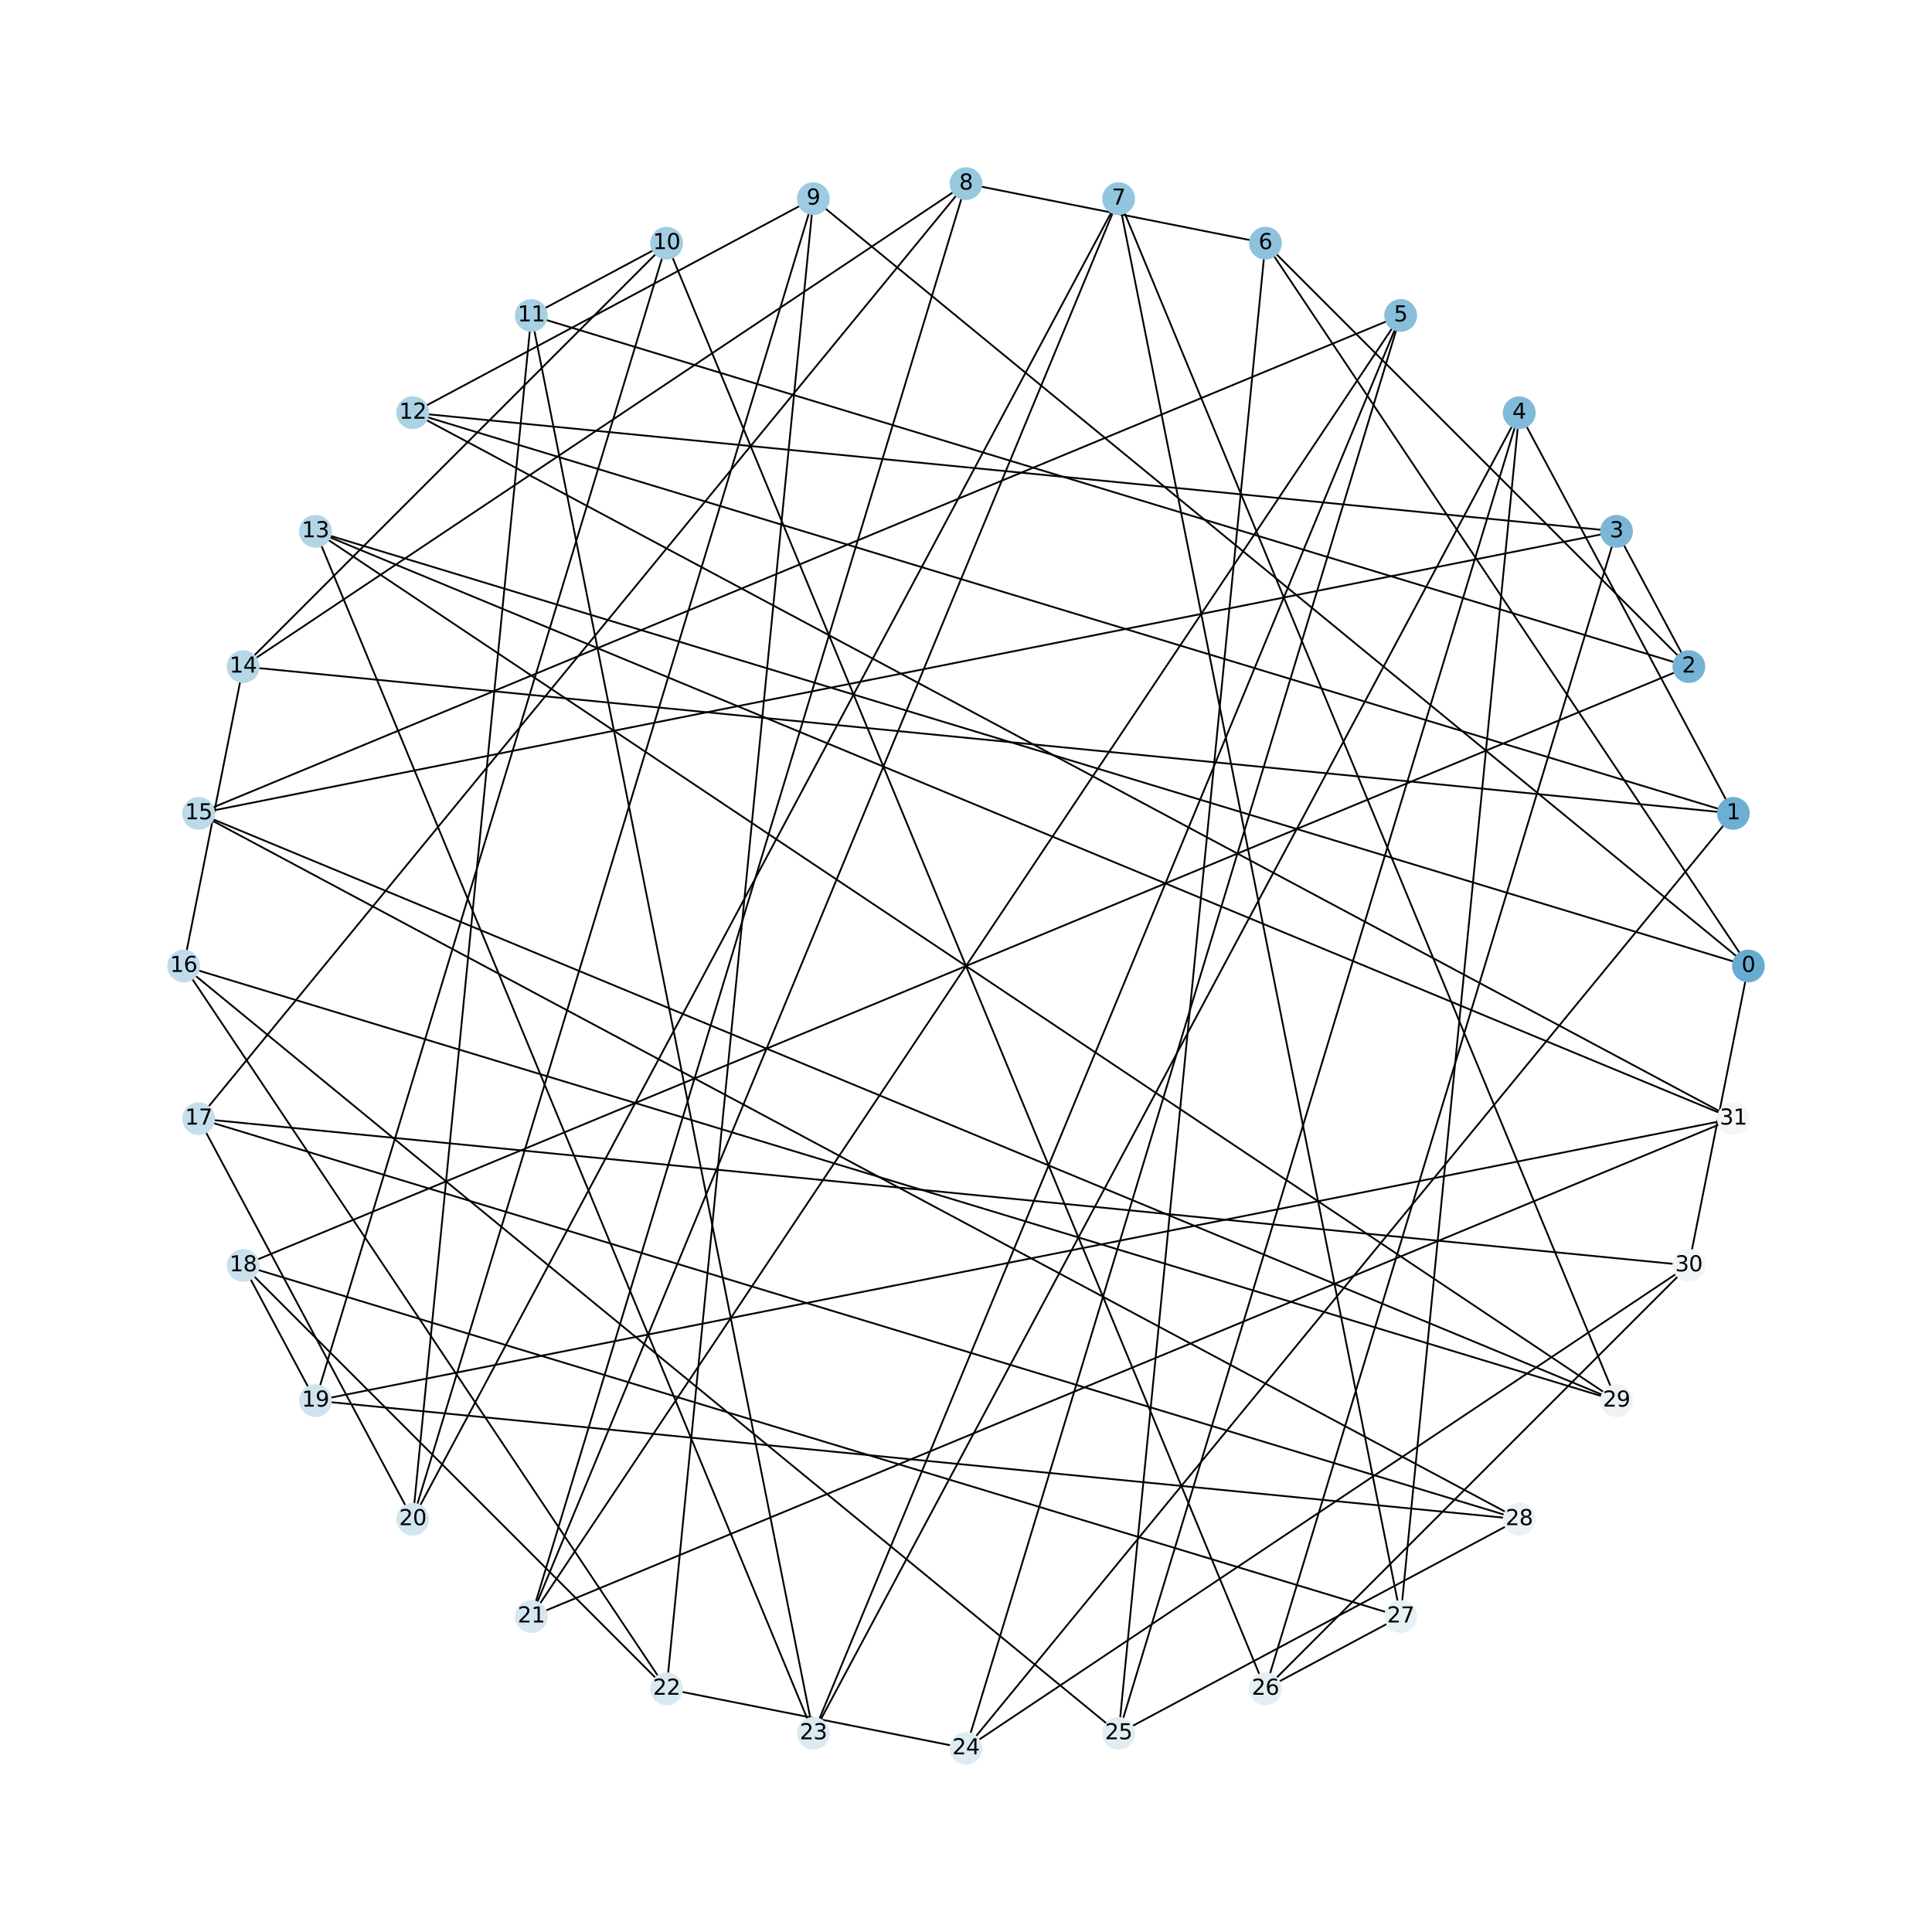 <?xml version="1.0" encoding="utf-8" standalone="no"?>
<!DOCTYPE svg PUBLIC "-//W3C//DTD SVG 1.1//EN"
  "http://www.w3.org/Graphics/SVG/1.1/DTD/svg11.dtd">
<svg xmlns:xlink="http://www.w3.org/1999/xlink" width="1080pt" height="1080pt" viewBox="0 0 1080 1080" xmlns="http://www.w3.org/2000/svg" version="1.1">
 <defs>
  <style type="text/css">*{stroke-linejoin: round; stroke-linecap: butt}</style>
 </defs>
 <g id="figure_1">
  <g id="patch_1">
   <path d="M 0 1080 
L 1080 1080 
L 1080 0 
L 0 0 
z
" style="fill: #ffffff"/>
  </g>
  <g id="axes_1">
   <g id="LineCollection_1">
    <path d="M 977.355 540 
L 454.676 111.048 
" clip-path="url(#p1c05f4befb)" style="fill: none; stroke: #000000"/>
    <path d="M 977.355 540 
L 176.352 297.018 
" clip-path="url(#p1c05f4befb)" style="fill: none; stroke: #000000"/>
    <path d="M 977.355 540 
L 707.369 135.936 
" clip-path="url(#p1c05f4befb)" style="fill: none; stroke: #000000"/>
    <path d="M 977.355 540 
L 944.064 707.369 
" clip-path="url(#p1c05f4befb)" style="fill: none; stroke: #000000"/>
    <path d="M 454.676 111.048 
L 230.743 849.257 
" clip-path="url(#p1c05f4befb)" style="fill: none; stroke: #000000"/>
    <path d="M 454.676 111.048 
L 372.631 944.064 
" clip-path="url(#p1c05f4befb)" style="fill: none; stroke: #000000"/>
    <path d="M 454.676 111.048 
L 230.743 230.743 
" clip-path="url(#p1c05f4befb)" style="fill: none; stroke: #000000"/>
    <path d="M 176.352 297.018 
L 454.676 968.952 
" clip-path="url(#p1c05f4befb)" style="fill: none; stroke: #000000"/>
    <path d="M 176.352 297.018 
L 968.952 625.324 
" clip-path="url(#p1c05f4befb)" style="fill: none; stroke: #000000"/>
    <path d="M 176.352 297.018 
L 903.648 782.982 
" clip-path="url(#p1c05f4befb)" style="fill: none; stroke: #000000"/>
    <path d="M 707.369 135.936 
L 944.064 372.631 
" clip-path="url(#p1c05f4befb)" style="fill: none; stroke: #000000"/>
    <path d="M 707.369 135.936 
L 540 102.645 
" clip-path="url(#p1c05f4befb)" style="fill: none; stroke: #000000"/>
    <path d="M 707.369 135.936 
L 625.324 968.952 
" clip-path="url(#p1c05f4befb)" style="fill: none; stroke: #000000"/>
    <path d="M 944.064 707.369 
L 111.048 625.324 
" clip-path="url(#p1c05f4befb)" style="fill: none; stroke: #000000"/>
    <path d="M 944.064 707.369 
L 540 977.355 
" clip-path="url(#p1c05f4befb)" style="fill: none; stroke: #000000"/>
    <path d="M 944.064 707.369 
L 707.369 944.064 
" clip-path="url(#p1c05f4befb)" style="fill: none; stroke: #000000"/>
    <path d="M 968.952 454.676 
L 230.743 230.743 
" clip-path="url(#p1c05f4befb)" style="fill: none; stroke: #000000"/>
    <path d="M 968.952 454.676 
L 540 977.355 
" clip-path="url(#p1c05f4befb)" style="fill: none; stroke: #000000"/>
    <path d="M 968.952 454.676 
L 135.936 372.631 
" clip-path="url(#p1c05f4befb)" style="fill: none; stroke: #000000"/>
    <path d="M 968.952 454.676 
L 849.257 230.743 
" clip-path="url(#p1c05f4befb)" style="fill: none; stroke: #000000"/>
    <path d="M 230.743 230.743 
L 903.648 297.018 
" clip-path="url(#p1c05f4befb)" style="fill: none; stroke: #000000"/>
    <path d="M 230.743 230.743 
L 968.952 625.324 
" clip-path="url(#p1c05f4befb)" style="fill: none; stroke: #000000"/>
    <path d="M 540 977.355 
L 782.982 176.352 
" clip-path="url(#p1c05f4befb)" style="fill: none; stroke: #000000"/>
    <path d="M 540 977.355 
L 372.631 944.064 
" clip-path="url(#p1c05f4befb)" style="fill: none; stroke: #000000"/>
    <path d="M 135.936 372.631 
L 540 102.645 
" clip-path="url(#p1c05f4befb)" style="fill: none; stroke: #000000"/>
    <path d="M 135.936 372.631 
L 372.631 135.936 
" clip-path="url(#p1c05f4befb)" style="fill: none; stroke: #000000"/>
    <path d="M 135.936 372.631 
L 102.645 540 
" clip-path="url(#p1c05f4befb)" style="fill: none; stroke: #000000"/>
    <path d="M 849.257 230.743 
L 625.324 968.952 
" clip-path="url(#p1c05f4befb)" style="fill: none; stroke: #000000"/>
    <path d="M 849.257 230.743 
L 782.982 903.648 
" clip-path="url(#p1c05f4befb)" style="fill: none; stroke: #000000"/>
    <path d="M 849.257 230.743 
L 454.676 968.952 
" clip-path="url(#p1c05f4befb)" style="fill: none; stroke: #000000"/>
    <path d="M 944.064 372.631 
L 135.936 707.369 
" clip-path="url(#p1c05f4befb)" style="fill: none; stroke: #000000"/>
    <path d="M 944.064 372.631 
L 903.648 297.018 
" clip-path="url(#p1c05f4befb)" style="fill: none; stroke: #000000"/>
    <path d="M 944.064 372.631 
L 297.018 176.352 
" clip-path="url(#p1c05f4befb)" style="fill: none; stroke: #000000"/>
    <path d="M 135.936 707.369 
L 372.631 944.064 
" clip-path="url(#p1c05f4befb)" style="fill: none; stroke: #000000"/>
    <path d="M 135.936 707.369 
L 176.352 782.982 
" clip-path="url(#p1c05f4befb)" style="fill: none; stroke: #000000"/>
    <path d="M 135.936 707.369 
L 782.982 903.648 
" clip-path="url(#p1c05f4befb)" style="fill: none; stroke: #000000"/>
    <path d="M 903.648 297.018 
L 707.369 944.064 
" clip-path="url(#p1c05f4befb)" style="fill: none; stroke: #000000"/>
    <path d="M 903.648 297.018 
L 111.048 454.676 
" clip-path="url(#p1c05f4befb)" style="fill: none; stroke: #000000"/>
    <path d="M 297.018 176.352 
L 372.631 135.936 
" clip-path="url(#p1c05f4befb)" style="fill: none; stroke: #000000"/>
    <path d="M 297.018 176.352 
L 230.743 849.257 
" clip-path="url(#p1c05f4befb)" style="fill: none; stroke: #000000"/>
    <path d="M 297.018 176.352 
L 454.676 968.952 
" clip-path="url(#p1c05f4befb)" style="fill: none; stroke: #000000"/>
    <path d="M 707.369 944.064 
L 372.631 135.936 
" clip-path="url(#p1c05f4befb)" style="fill: none; stroke: #000000"/>
    <path d="M 707.369 944.064 
L 782.982 903.648 
" clip-path="url(#p1c05f4befb)" style="fill: none; stroke: #000000"/>
    <path d="M 111.048 454.676 
L 782.982 176.352 
" clip-path="url(#p1c05f4befb)" style="fill: none; stroke: #000000"/>
    <path d="M 111.048 454.676 
L 903.648 782.982 
" clip-path="url(#p1c05f4befb)" style="fill: none; stroke: #000000"/>
    <path d="M 111.048 454.676 
L 849.257 849.257 
" clip-path="url(#p1c05f4befb)" style="fill: none; stroke: #000000"/>
    <path d="M 625.324 968.952 
L 102.645 540 
" clip-path="url(#p1c05f4befb)" style="fill: none; stroke: #000000"/>
    <path d="M 625.324 968.952 
L 849.257 849.257 
" clip-path="url(#p1c05f4befb)" style="fill: none; stroke: #000000"/>
    <path d="M 782.982 903.648 
L 625.324 111.048 
" clip-path="url(#p1c05f4befb)" style="fill: none; stroke: #000000"/>
    <path d="M 454.676 968.952 
L 782.982 176.352 
" clip-path="url(#p1c05f4befb)" style="fill: none; stroke: #000000"/>
    <path d="M 782.982 176.352 
L 297.018 903.648 
" clip-path="url(#p1c05f4befb)" style="fill: none; stroke: #000000"/>
    <path d="M 297.018 903.648 
L 625.324 111.048 
" clip-path="url(#p1c05f4befb)" style="fill: none; stroke: #000000"/>
    <path d="M 297.018 903.648 
L 540 102.645 
" clip-path="url(#p1c05f4befb)" style="fill: none; stroke: #000000"/>
    <path d="M 297.018 903.648 
L 968.952 625.324 
" clip-path="url(#p1c05f4befb)" style="fill: none; stroke: #000000"/>
    <path d="M 540 102.645 
L 111.048 625.324 
" clip-path="url(#p1c05f4befb)" style="fill: none; stroke: #000000"/>
    <path d="M 625.324 111.048 
L 903.648 782.982 
" clip-path="url(#p1c05f4befb)" style="fill: none; stroke: #000000"/>
    <path d="M 625.324 111.048 
L 230.743 849.257 
" clip-path="url(#p1c05f4befb)" style="fill: none; stroke: #000000"/>
    <path d="M 903.648 782.982 
L 102.645 540 
" clip-path="url(#p1c05f4befb)" style="fill: none; stroke: #000000"/>
    <path d="M 230.743 849.257 
L 111.048 625.324 
" clip-path="url(#p1c05f4befb)" style="fill: none; stroke: #000000"/>
    <path d="M 111.048 625.324 
L 849.257 849.257 
" clip-path="url(#p1c05f4befb)" style="fill: none; stroke: #000000"/>
    <path d="M 372.631 944.064 
L 102.645 540 
" clip-path="url(#p1c05f4befb)" style="fill: none; stroke: #000000"/>
    <path d="M 372.631 135.936 
L 176.352 782.982 
" clip-path="url(#p1c05f4befb)" style="fill: none; stroke: #000000"/>
    <path d="M 176.352 782.982 
L 849.257 849.257 
" clip-path="url(#p1c05f4befb)" style="fill: none; stroke: #000000"/>
    <path d="M 176.352 782.982 
L 968.952 625.324 
" clip-path="url(#p1c05f4befb)" style="fill: none; stroke: #000000"/>
   </g>
   <g id="PathCollection_1">
    <defs>
     <path id="C0_0_9b49dcc766" d="M 0 8.66 
C 2.297 8.66 4.5 7.748 6.124 6.124 
C 7.748 4.5 8.66 2.297 8.66 -0 
C 8.66 -2.297 7.748 -4.5 6.124 -6.124 
C 4.5 -7.748 2.297 -8.66 0 -8.66 
C -2.297 -8.66 -4.5 -7.748 -6.124 -6.124 
C -7.748 -4.5 -8.66 -2.297 -8.66 0 
C -8.66 2.297 -7.748 4.5 -6.124 6.124 
C -4.5 7.748 -2.297 8.66 0 8.66 
z
"/>
    </defs>
    <g clip-path="url(#p1c05f4befb)">
     <use xlink:href="#C0_0_9b49dcc766" x="977.355" y="540" style="fill: #68abd0; stroke: #68abd0"/>
    </g>
    <g clip-path="url(#p1c05f4befb)">
     <use xlink:href="#C0_0_9b49dcc766" x="454.676" y="111.048" style="fill: #9dcbe1; stroke: #9dcbe1"/>
    </g>
    <g clip-path="url(#p1c05f4befb)">
     <use xlink:href="#C0_0_9b49dcc766" x="176.352" y="297.018" style="fill: #b1d5e7; stroke: #b1d5e7"/>
    </g>
    <g clip-path="url(#p1c05f4befb)">
     <use xlink:href="#C0_0_9b49dcc766" x="707.369" y="135.936" style="fill: #8dc2dc; stroke: #8dc2dc"/>
    </g>
    <g clip-path="url(#p1c05f4befb)">
     <use xlink:href="#C0_0_9b49dcc766" x="944.064" y="707.369" style="fill: #f0f4f6; stroke: #f0f4f6"/>
    </g>
    <g clip-path="url(#p1c05f4befb)">
     <use xlink:href="#C0_0_9b49dcc766" x="968.952" y="454.676" style="fill: #6eaed2; stroke: #6eaed2"/>
    </g>
    <g clip-path="url(#p1c05f4befb)">
     <use xlink:href="#C0_0_9b49dcc766" x="230.743" y="230.743" style="fill: #acd2e5; stroke: #acd2e5"/>
    </g>
    <g clip-path="url(#p1c05f4befb)">
     <use xlink:href="#C0_0_9b49dcc766" x="540" y="977.355" style="fill: #deebf2; stroke: #deebf2"/>
    </g>
    <g clip-path="url(#p1c05f4befb)">
     <use xlink:href="#C0_0_9b49dcc766" x="135.936" y="372.631" style="fill: #b6d7e8; stroke: #b6d7e8"/>
    </g>
    <g clip-path="url(#p1c05f4befb)">
     <use xlink:href="#C0_0_9b49dcc766" x="849.257" y="230.743" style="fill: #81bad8; stroke: #81bad8"/>
    </g>
    <g clip-path="url(#p1c05f4befb)">
     <use xlink:href="#C0_0_9b49dcc766" x="944.064" y="372.631" style="fill: #75b2d4; stroke: #75b2d4"/>
    </g>
    <g clip-path="url(#p1c05f4befb)">
     <use xlink:href="#C0_0_9b49dcc766" x="135.936" y="707.369" style="fill: #cae1ee; stroke: #cae1ee"/>
    </g>
    <g clip-path="url(#p1c05f4befb)">
     <use xlink:href="#C0_0_9b49dcc766" x="903.648" y="297.018" style="fill: #7bb6d6; stroke: #7bb6d6"/>
    </g>
    <g clip-path="url(#p1c05f4befb)">
     <use xlink:href="#C0_0_9b49dcc766" x="297.018" y="176.352" style="fill: #a7d0e4; stroke: #a7d0e4"/>
    </g>
    <g clip-path="url(#p1c05f4befb)">
     <use xlink:href="#C0_0_9b49dcc766" x="707.369" y="944.064" style="fill: #e4eef4; stroke: #e4eef4"/>
    </g>
    <g clip-path="url(#p1c05f4befb)">
     <use xlink:href="#C0_0_9b49dcc766" x="111.048" y="454.676" style="fill: #bbdaea; stroke: #bbdaea"/>
    </g>
    <g clip-path="url(#p1c05f4befb)">
     <use xlink:href="#C0_0_9b49dcc766" x="625.324" y="968.952" style="fill: #e1edf3; stroke: #e1edf3"/>
    </g>
    <g clip-path="url(#p1c05f4befb)">
     <use xlink:href="#C0_0_9b49dcc766" x="782.982" y="903.648" style="fill: #e7f0f4; stroke: #e7f0f4"/>
    </g>
    <g clip-path="url(#p1c05f4befb)">
     <use xlink:href="#C0_0_9b49dcc766" x="454.676" y="968.952" style="fill: #dbeaf2; stroke: #dbeaf2"/>
    </g>
    <g clip-path="url(#p1c05f4befb)">
     <use xlink:href="#C0_0_9b49dcc766" x="782.982" y="176.352" style="fill: #87beda; stroke: #87beda"/>
    </g>
    <g clip-path="url(#p1c05f4befb)">
     <use xlink:href="#C0_0_9b49dcc766" x="297.018" y="903.648" style="fill: #d5e7f1; stroke: #d5e7f1"/>
    </g>
    <g clip-path="url(#p1c05f4befb)">
     <use xlink:href="#C0_0_9b49dcc766" x="540" y="102.645" style="fill: #98c8e0; stroke: #98c8e0"/>
    </g>
    <g clip-path="url(#p1c05f4befb)">
     <use xlink:href="#C0_0_9b49dcc766" x="625.324" y="111.048" style="fill: #93c6de; stroke: #93c6de"/>
    </g>
    <g clip-path="url(#p1c05f4befb)">
     <use xlink:href="#C0_0_9b49dcc766" x="903.648" y="782.982" style="fill: #edf2f5; stroke: #edf2f5"/>
    </g>
    <g clip-path="url(#p1c05f4befb)">
     <use xlink:href="#C0_0_9b49dcc766" x="230.743" y="849.257" style="fill: #d2e6f0; stroke: #d2e6f0"/>
    </g>
    <g clip-path="url(#p1c05f4befb)">
     <use xlink:href="#C0_0_9b49dcc766" x="111.048" y="625.324" style="fill: #c5dfec; stroke: #c5dfec"/>
    </g>
    <g clip-path="url(#p1c05f4befb)">
     <use xlink:href="#C0_0_9b49dcc766" x="372.631" y="944.064" style="fill: #d8e9f1; stroke: #d8e9f1"/>
    </g>
    <g clip-path="url(#p1c05f4befb)">
     <use xlink:href="#C0_0_9b49dcc766" x="372.631" y="135.936" style="fill: #a2cde3; stroke: #a2cde3"/>
    </g>
    <g clip-path="url(#p1c05f4befb)">
     <use xlink:href="#C0_0_9b49dcc766" x="176.352" y="782.982" style="fill: #cfe4ef; stroke: #cfe4ef"/>
    </g>
    <g clip-path="url(#p1c05f4befb)">
     <use xlink:href="#C0_0_9b49dcc766" x="968.952" y="625.324" style="fill: #f3f5f6; stroke: #f3f5f6"/>
    </g>
    <g clip-path="url(#p1c05f4befb)">
     <use xlink:href="#C0_0_9b49dcc766" x="102.645" y="540" style="fill: #c0dceb; stroke: #c0dceb"/>
    </g>
    <g clip-path="url(#p1c05f4befb)">
     <use xlink:href="#C0_0_9b49dcc766" x="849.257" y="849.257" style="fill: #eaf1f5; stroke: #eaf1f5"/>
    </g>
   </g>
   <g id="text_1">
    <g clip-path="url(#p1c05f4befb)">
     <!-- 0 -->
     <g transform="translate(973.538 543.311)scale(0.12 -0.12)">
      <defs>
       <path id="DejaVuSans-30" d="M 2034 4250 
Q 1547 4250 1301 3770 
Q 1056 3291 1056 2328 
Q 1056 1369 1301 889 
Q 1547 409 2034 409 
Q 2525 409 2770 889 
Q 3016 1369 3016 2328 
Q 3016 3291 2770 3770 
Q 2525 4250 2034 4250 
z
M 2034 4750 
Q 2819 4750 3233 4129 
Q 3647 3509 3647 2328 
Q 3647 1150 3233 529 
Q 2819 -91 2034 -91 
Q 1250 -91 836 529 
Q 422 1150 422 2328 
Q 422 3509 836 4129 
Q 1250 4750 2034 4750 
z
" transform="scale(0.016)"/>
      </defs>
      <use xlink:href="#DejaVuSans-30"/>
     </g>
    </g>
   </g>
   <g id="text_2">
    <g clip-path="url(#p1c05f4befb)">
     <!-- 9 -->
     <g transform="translate(450.859 114.36)scale(0.12 -0.12)">
      <defs>
       <path id="DejaVuSans-39" d="M 703 97 
L 703 672 
Q 941 559 1184 500 
Q 1428 441 1663 441 
Q 2288 441 2617 861 
Q 2947 1281 2994 2138 
Q 2813 1869 2534 1725 
Q 2256 1581 1919 1581 
Q 1219 1581 811 2004 
Q 403 2428 403 3163 
Q 403 3881 828 4315 
Q 1253 4750 1959 4750 
Q 2769 4750 3195 4129 
Q 3622 3509 3622 2328 
Q 3622 1225 3098 567 
Q 2575 -91 1691 -91 
Q 1453 -91 1209 -44 
Q 966 3 703 97 
z
M 1959 2075 
Q 2384 2075 2632 2365 
Q 2881 2656 2881 3163 
Q 2881 3666 2632 3958 
Q 2384 4250 1959 4250 
Q 1534 4250 1286 3958 
Q 1038 3666 1038 3163 
Q 1038 2656 1286 2365 
Q 1534 2075 1959 2075 
z
" transform="scale(0.016)"/>
      </defs>
      <use xlink:href="#DejaVuSans-39"/>
     </g>
    </g>
   </g>
   <g id="text_3">
    <g clip-path="url(#p1c05f4befb)">
     <!-- 13 -->
     <g transform="translate(168.717 300.33)scale(0.12 -0.12)">
      <defs>
       <path id="DejaVuSans-31" d="M 794 531 
L 1825 531 
L 1825 4091 
L 703 3866 
L 703 4441 
L 1819 4666 
L 2450 4666 
L 2450 531 
L 3481 531 
L 3481 0 
L 794 0 
L 794 531 
z
" transform="scale(0.016)"/>
       <path id="DejaVuSans-33" d="M 2597 2516 
Q 3050 2419 3304 2112 
Q 3559 1806 3559 1356 
Q 3559 666 3084 287 
Q 2609 -91 1734 -91 
Q 1441 -91 1130 -33 
Q 819 25 488 141 
L 488 750 
Q 750 597 1062 519 
Q 1375 441 1716 441 
Q 2309 441 2620 675 
Q 2931 909 2931 1356 
Q 2931 1769 2642 2001 
Q 2353 2234 1838 2234 
L 1294 2234 
L 1294 2753 
L 1863 2753 
Q 2328 2753 2575 2939 
Q 2822 3125 2822 3475 
Q 2822 3834 2567 4026 
Q 2313 4219 1838 4219 
Q 1578 4219 1281 4162 
Q 984 4106 628 3988 
L 628 4550 
Q 988 4650 1302 4700 
Q 1616 4750 1894 4750 
Q 2613 4750 3031 4423 
Q 3450 4097 3450 3541 
Q 3450 3153 3228 2886 
Q 3006 2619 2597 2516 
z
" transform="scale(0.016)"/>
      </defs>
      <use xlink:href="#DejaVuSans-31"/>
      <use xlink:href="#DejaVuSans-33" x="63.623"/>
     </g>
    </g>
   </g>
   <g id="text_4">
    <g clip-path="url(#p1c05f4befb)">
     <!-- 6 -->
     <g transform="translate(703.551 139.248)scale(0.12 -0.12)">
      <defs>
       <path id="DejaVuSans-36" d="M 2113 2584 
Q 1688 2584 1439 2293 
Q 1191 2003 1191 1497 
Q 1191 994 1439 701 
Q 1688 409 2113 409 
Q 2538 409 2786 701 
Q 3034 994 3034 1497 
Q 3034 2003 2786 2293 
Q 2538 2584 2113 2584 
z
M 3366 4563 
L 3366 3988 
Q 3128 4100 2886 4159 
Q 2644 4219 2406 4219 
Q 1781 4219 1451 3797 
Q 1122 3375 1075 2522 
Q 1259 2794 1537 2939 
Q 1816 3084 2150 3084 
Q 2853 3084 3261 2657 
Q 3669 2231 3669 1497 
Q 3669 778 3244 343 
Q 2819 -91 2113 -91 
Q 1303 -91 875 529 
Q 447 1150 447 2328 
Q 447 3434 972 4092 
Q 1497 4750 2381 4750 
Q 2619 4750 2861 4703 
Q 3103 4656 3366 4563 
z
" transform="scale(0.016)"/>
      </defs>
      <use xlink:href="#DejaVuSans-36"/>
     </g>
    </g>
   </g>
   <g id="text_5">
    <g clip-path="url(#p1c05f4befb)">
     <!-- 30 -->
     <g transform="translate(936.429 710.68)scale(0.12 -0.12)">
      <use xlink:href="#DejaVuSans-33"/>
      <use xlink:href="#DejaVuSans-30" x="63.623"/>
     </g>
    </g>
   </g>
   <g id="text_6">
    <g clip-path="url(#p1c05f4befb)">
     <!-- 1 -->
     <g transform="translate(965.134 457.987)scale(0.12 -0.12)">
      <use xlink:href="#DejaVuSans-31"/>
     </g>
    </g>
   </g>
   <g id="text_7">
    <g clip-path="url(#p1c05f4befb)">
     <!-- 12 -->
     <g transform="translate(223.108 234.054)scale(0.12 -0.12)">
      <defs>
       <path id="DejaVuSans-32" d="M 1228 531 
L 3431 531 
L 3431 0 
L 469 0 
L 469 531 
Q 828 903 1448 1529 
Q 2069 2156 2228 2338 
Q 2531 2678 2651 2914 
Q 2772 3150 2772 3378 
Q 2772 3750 2511 3984 
Q 2250 4219 1831 4219 
Q 1534 4219 1204 4116 
Q 875 4013 500 3803 
L 500 4441 
Q 881 4594 1212 4672 
Q 1544 4750 1819 4750 
Q 2544 4750 2975 4387 
Q 3406 4025 3406 3419 
Q 3406 3131 3298 2873 
Q 3191 2616 2906 2266 
Q 2828 2175 2409 1742 
Q 1991 1309 1228 531 
z
" transform="scale(0.016)"/>
      </defs>
      <use xlink:href="#DejaVuSans-31"/>
      <use xlink:href="#DejaVuSans-32" x="63.623"/>
     </g>
    </g>
   </g>
   <g id="text_8">
    <g clip-path="url(#p1c05f4befb)">
     <!-- 24 -->
     <g transform="translate(532.365 980.667)scale(0.12 -0.12)">
      <defs>
       <path id="DejaVuSans-34" d="M 2419 4116 
L 825 1625 
L 2419 1625 
L 2419 4116 
z
M 2253 4666 
L 3047 4666 
L 3047 1625 
L 3713 1625 
L 3713 1100 
L 3047 1100 
L 3047 0 
L 2419 0 
L 2419 1100 
L 313 1100 
L 313 1709 
L 2253 4666 
z
" transform="scale(0.016)"/>
      </defs>
      <use xlink:href="#DejaVuSans-32"/>
      <use xlink:href="#DejaVuSans-34" x="63.623"/>
     </g>
    </g>
   </g>
   <g id="text_9">
    <g clip-path="url(#p1c05f4befb)">
     <!-- 14 -->
     <g transform="translate(128.301 375.943)scale(0.12 -0.12)">
      <use xlink:href="#DejaVuSans-31"/>
      <use xlink:href="#DejaVuSans-34" x="63.623"/>
     </g>
    </g>
   </g>
   <g id="text_10">
    <g clip-path="url(#p1c05f4befb)">
     <!-- 4 -->
     <g transform="translate(845.439 234.054)scale(0.12 -0.12)">
      <use xlink:href="#DejaVuSans-34"/>
     </g>
    </g>
   </g>
   <g id="text_11">
    <g clip-path="url(#p1c05f4befb)">
     <!-- 2 -->
     <g transform="translate(940.246 375.943)scale(0.12 -0.12)">
      <use xlink:href="#DejaVuSans-32"/>
     </g>
    </g>
   </g>
   <g id="text_12">
    <g clip-path="url(#p1c05f4befb)">
     <!-- 18 -->
     <g transform="translate(128.301 710.68)scale(0.12 -0.12)">
      <defs>
       <path id="DejaVuSans-38" d="M 2034 2216 
Q 1584 2216 1326 1975 
Q 1069 1734 1069 1313 
Q 1069 891 1326 650 
Q 1584 409 2034 409 
Q 2484 409 2743 651 
Q 3003 894 3003 1313 
Q 3003 1734 2745 1975 
Q 2488 2216 2034 2216 
z
M 1403 2484 
Q 997 2584 770 2862 
Q 544 3141 544 3541 
Q 544 4100 942 4425 
Q 1341 4750 2034 4750 
Q 2731 4750 3128 4425 
Q 3525 4100 3525 3541 
Q 3525 3141 3298 2862 
Q 3072 2584 2669 2484 
Q 3125 2378 3379 2068 
Q 3634 1759 3634 1313 
Q 3634 634 3220 271 
Q 2806 -91 2034 -91 
Q 1263 -91 848 271 
Q 434 634 434 1313 
Q 434 1759 690 2068 
Q 947 2378 1403 2484 
z
M 1172 3481 
Q 1172 3119 1398 2916 
Q 1625 2713 2034 2713 
Q 2441 2713 2670 2916 
Q 2900 3119 2900 3481 
Q 2900 3844 2670 4047 
Q 2441 4250 2034 4250 
Q 1625 4250 1398 4047 
Q 1172 3844 1172 3481 
z
" transform="scale(0.016)"/>
      </defs>
      <use xlink:href="#DejaVuSans-31"/>
      <use xlink:href="#DejaVuSans-38" x="63.623"/>
     </g>
    </g>
   </g>
   <g id="text_13">
    <g clip-path="url(#p1c05f4befb)">
     <!-- 3 -->
     <g transform="translate(899.83 300.33)scale(0.12 -0.12)">
      <use xlink:href="#DejaVuSans-33"/>
     </g>
    </g>
   </g>
   <g id="text_14">
    <g clip-path="url(#p1c05f4befb)">
     <!-- 11 -->
     <g transform="translate(289.383 179.664)scale(0.12 -0.12)">
      <use xlink:href="#DejaVuSans-31"/>
      <use xlink:href="#DejaVuSans-31" x="63.623"/>
     </g>
    </g>
   </g>
   <g id="text_15">
    <g clip-path="url(#p1c05f4befb)">
     <!-- 26 -->
     <g transform="translate(699.734 947.375)scale(0.12 -0.12)">
      <use xlink:href="#DejaVuSans-32"/>
      <use xlink:href="#DejaVuSans-36" x="63.623"/>
     </g>
    </g>
   </g>
   <g id="text_16">
    <g clip-path="url(#p1c05f4befb)">
     <!-- 15 -->
     <g transform="translate(103.413 457.987)scale(0.12 -0.12)">
      <defs>
       <path id="DejaVuSans-35" d="M 691 4666 
L 3169 4666 
L 3169 4134 
L 1269 4134 
L 1269 2991 
Q 1406 3038 1543 3061 
Q 1681 3084 1819 3084 
Q 2600 3084 3056 2656 
Q 3513 2228 3513 1497 
Q 3513 744 3044 326 
Q 2575 -91 1722 -91 
Q 1428 -91 1123 -41 
Q 819 9 494 109 
L 494 744 
Q 775 591 1075 516 
Q 1375 441 1709 441 
Q 2250 441 2565 725 
Q 2881 1009 2881 1497 
Q 2881 1984 2565 2268 
Q 2250 2553 1709 2553 
Q 1456 2553 1204 2497 
Q 953 2441 691 2322 
L 691 4666 
z
" transform="scale(0.016)"/>
      </defs>
      <use xlink:href="#DejaVuSans-31"/>
      <use xlink:href="#DejaVuSans-35" x="63.623"/>
     </g>
    </g>
   </g>
   <g id="text_17">
    <g clip-path="url(#p1c05f4befb)">
     <!-- 25 -->
     <g transform="translate(617.689 972.263)scale(0.12 -0.12)">
      <use xlink:href="#DejaVuSans-32"/>
      <use xlink:href="#DejaVuSans-35" x="63.623"/>
     </g>
    </g>
   </g>
   <g id="text_18">
    <g clip-path="url(#p1c05f4befb)">
     <!-- 27 -->
     <g transform="translate(775.347 906.959)scale(0.12 -0.12)">
      <defs>
       <path id="DejaVuSans-37" d="M 525 4666 
L 3525 4666 
L 3525 4397 
L 1831 0 
L 1172 0 
L 2766 4134 
L 525 4134 
L 525 4666 
z
" transform="scale(0.016)"/>
      </defs>
      <use xlink:href="#DejaVuSans-32"/>
      <use xlink:href="#DejaVuSans-37" x="63.623"/>
     </g>
    </g>
   </g>
   <g id="text_19">
    <g clip-path="url(#p1c05f4befb)">
     <!-- 23 -->
     <g transform="translate(447.041 972.263)scale(0.12 -0.12)">
      <use xlink:href="#DejaVuSans-32"/>
      <use xlink:href="#DejaVuSans-33" x="63.623"/>
     </g>
    </g>
   </g>
   <g id="text_20">
    <g clip-path="url(#p1c05f4befb)">
     <!-- 5 -->
     <g transform="translate(779.164 179.664)scale(0.12 -0.12)">
      <use xlink:href="#DejaVuSans-35"/>
     </g>
    </g>
   </g>
   <g id="text_21">
    <g clip-path="url(#p1c05f4befb)">
     <!-- 21 -->
     <g transform="translate(289.383 906.959)scale(0.12 -0.12)">
      <use xlink:href="#DejaVuSans-32"/>
      <use xlink:href="#DejaVuSans-31" x="63.623"/>
     </g>
    </g>
   </g>
   <g id="text_22">
    <g clip-path="url(#p1c05f4befb)">
     <!-- 8 -->
     <g transform="translate(536.182 105.956)scale(0.12 -0.12)">
      <use xlink:href="#DejaVuSans-38"/>
     </g>
    </g>
   </g>
   <g id="text_23">
    <g clip-path="url(#p1c05f4befb)">
     <!-- 7 -->
     <g transform="translate(621.506 114.36)scale(0.12 -0.12)">
      <use xlink:href="#DejaVuSans-37"/>
     </g>
    </g>
   </g>
   <g id="text_24">
    <g clip-path="url(#p1c05f4befb)">
     <!-- 29 -->
     <g transform="translate(896.013 786.293)scale(0.12 -0.12)">
      <use xlink:href="#DejaVuSans-32"/>
      <use xlink:href="#DejaVuSans-39" x="63.623"/>
     </g>
    </g>
   </g>
   <g id="text_25">
    <g clip-path="url(#p1c05f4befb)">
     <!-- 20 -->
     <g transform="translate(223.108 852.568)scale(0.12 -0.12)">
      <use xlink:href="#DejaVuSans-32"/>
      <use xlink:href="#DejaVuSans-30" x="63.623"/>
     </g>
    </g>
   </g>
   <g id="text_26">
    <g clip-path="url(#p1c05f4befb)">
     <!-- 17 -->
     <g transform="translate(103.413 628.635)scale(0.12 -0.12)">
      <use xlink:href="#DejaVuSans-31"/>
      <use xlink:href="#DejaVuSans-37" x="63.623"/>
     </g>
    </g>
   </g>
   <g id="text_27">
    <g clip-path="url(#p1c05f4befb)">
     <!-- 22 -->
     <g transform="translate(364.996 947.375)scale(0.12 -0.12)">
      <use xlink:href="#DejaVuSans-32"/>
      <use xlink:href="#DejaVuSans-32" x="63.623"/>
     </g>
    </g>
   </g>
   <g id="text_28">
    <g clip-path="url(#p1c05f4befb)">
     <!-- 10 -->
     <g transform="translate(364.996 139.248)scale(0.12 -0.12)">
      <use xlink:href="#DejaVuSans-31"/>
      <use xlink:href="#DejaVuSans-30" x="63.623"/>
     </g>
    </g>
   </g>
   <g id="text_29">
    <g clip-path="url(#p1c05f4befb)">
     <!-- 19 -->
     <g transform="translate(168.717 786.293)scale(0.12 -0.12)">
      <use xlink:href="#DejaVuSans-31"/>
      <use xlink:href="#DejaVuSans-39" x="63.623"/>
     </g>
    </g>
   </g>
   <g id="text_30">
    <g clip-path="url(#p1c05f4befb)">
     <!-- 31 -->
     <g transform="translate(961.317 628.635)scale(0.12 -0.12)">
      <use xlink:href="#DejaVuSans-33"/>
      <use xlink:href="#DejaVuSans-31" x="63.623"/>
     </g>
    </g>
   </g>
   <g id="text_31">
    <g clip-path="url(#p1c05f4befb)">
     <!-- 16 -->
     <g transform="translate(95.01 543.311)scale(0.12 -0.12)">
      <use xlink:href="#DejaVuSans-31"/>
      <use xlink:href="#DejaVuSans-36" x="63.623"/>
     </g>
    </g>
   </g>
   <g id="text_32">
    <g clip-path="url(#p1c05f4befb)">
     <!-- 28 -->
     <g transform="translate(841.622 852.568)scale(0.12 -0.12)">
      <use xlink:href="#DejaVuSans-32"/>
      <use xlink:href="#DejaVuSans-38" x="63.623"/>
     </g>
    </g>
   </g>
  </g>
 </g>
 <defs>
  <clipPath id="p1c05f4befb">
   <rect x="10.8" y="10.8" width="1058.4" height="1058.4"/>
  </clipPath>
 </defs>
</svg>
